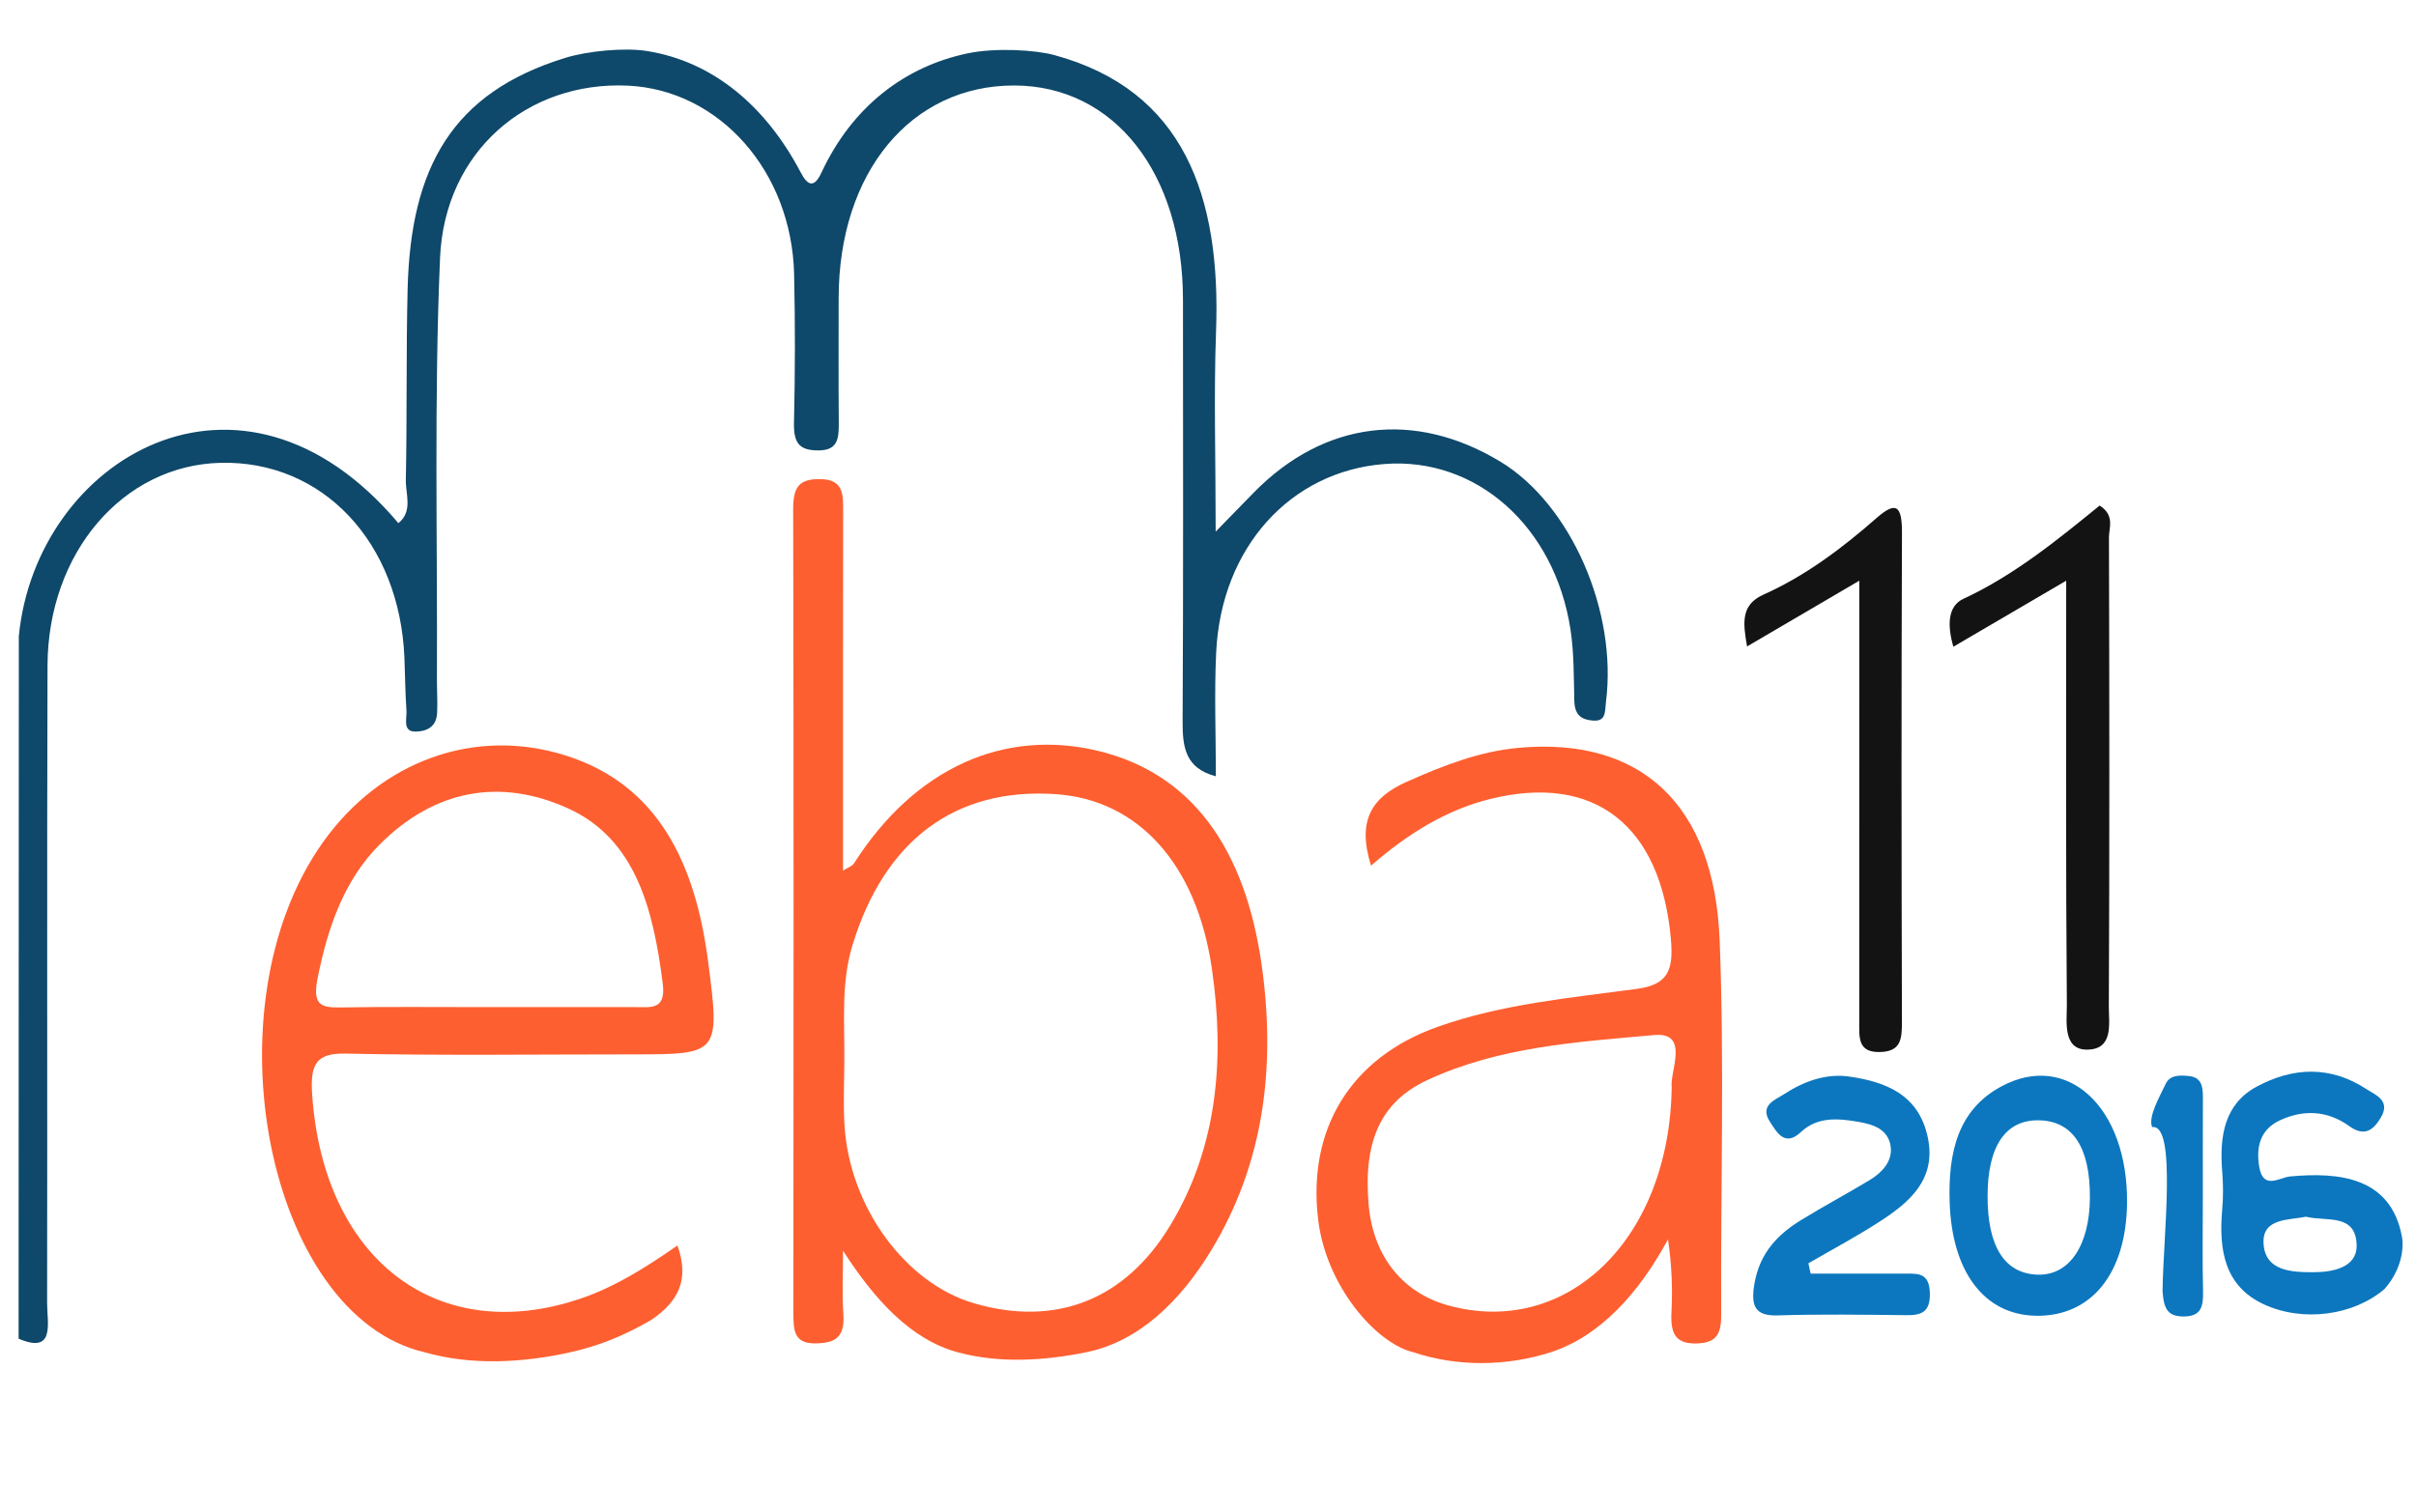 <?xml version="1.0" encoding="UTF-8" standalone="no"?>
<!-- Generator: Adobe Illustrator 16.0.0, SVG Export Plug-In . SVG Version: 6.00 Build 0)  -->

<svg
   xmlns:dc="http://purl.org/dc/elements/1.1/"
   xmlns:cc="http://creativecommons.org/ns#"
   xmlns:rdf="http://www.w3.org/1999/02/22-rdf-syntax-ns#"
   xmlns:svg="http://www.w3.org/2000/svg"
   xmlns="http://www.w3.org/2000/svg"
   xmlns:sodipodi="http://sodipodi.sourceforge.net/DTD/sodipodi-0.dtd"
   xmlns:inkscape="http://www.inkscape.org/namespaces/inkscape"
   version="1.1"
   id="EBA8_cópia_4_xA0_Image_1_"
   x="0px"
   y="0px"
   width="224.5px"
   height="140.5px"
   viewBox="0 0 224.5 140.5"
   enable-background="new 0 0 224.5 140.5"
   xml:space="preserve"
   inkscape:version="0.91 r13725"
   sodipodi:docname="eba.svg"><defs
     id="defs27" /><sodipodi:namedview
     pagecolor="#ffffff"
     bordercolor="#666666"
     borderopacity="1"
     objecttolerance="10"
     gridtolerance="10"
     guidetolerance="10"
     inkscape:pageopacity="0"
     inkscape:pageshadow="2"
     inkscape:window-width="1152"
     inkscape:window-height="663"
     id="namedview25"
     showgrid="false"
     inkscape:zoom="2.22"
     inkscape:cx="105.0746"
     inkscape:cy="82.10182"
     inkscape:window-x="0"
     inkscape:window-y="0"
     inkscape:window-maximized="0"
     inkscape:current-layer="EBA8_cópia_4_xA0_Image_1_" /><g
     id="g3"
     transform="matrix(1.598,0,0,1.782,-75.885,-45.366)"><path
       d="m 48.582,58.634 c 1.014,-9.244 12.912,-15.632 22.07,-5.889 0.857,-0.613 0.418,-1.511 0.434,-2.254 0.076,-3.319 0.012,-6.643 0.104,-9.961 0.178,-6.343 2.591,-10.244 9.183,-12.058 1.281,-0.353 3.417,-0.541 4.736,-0.353 3.856,0.551 6.925,2.89 8.944,6.342 0.406,0.695 0.779,0.812 1.201,0.001 1.798,-3.46 4.864,-5.534 8.485,-6.218 1.638,-0.31 3.959,-0.18 5.042,0.083 7.542,1.833 9.708,7.346 9.418,14.41 -0.135,3.306 -0.022,6.623 -0.022,10.451 0.977,-0.898 1.603,-1.478 2.233,-2.053 4.084,-3.723 9.336,-4.306 14.33,-1.594 4.084,2.218 6.805,7.794 6.133,12.525 -0.07,0.496 0.025,1.026 -0.743,0.978 -0.669,-0.042 -1.077,-0.273 -1.098,-1.035 -0.033,-1.244 -0.015,-2.506 -0.224,-3.726 -0.927,-5.387 -5.492,-8.993 -10.812,-8.623 -5.479,0.381 -9.492,4.356 -9.789,9.811 -0.115,2.122 -0.019,4.255 -0.019,6.479 -1.771,-0.42 -1.941,-1.505 -1.933,-2.868 0.045,-7.33 0.024,-14.66 0.021,-21.989 -0.003,-6.612 -4.008,-11.168 -9.812,-11.176 -6.016,-0.009 -10.21,4.551 -10.21,11.1 0,2.167 -0.013,4.333 0.007,6.499 0.008,0.833 -0.067,1.433 -1.177,1.435 -1.08,0.002 -1.456,-0.342 -1.428,-1.443 0.067,-2.581 0.073,-5.166 0.008,-7.747 -0.138,-5.371 -4.351,-9.62 -9.681,-9.836 -5.831,-0.237 -10.644,3.43 -10.908,8.99 -0.35,7.315 -0.147,14.656 -0.181,21.986 -0.003,0.583 0.044,1.168 0.011,1.749 -0.044,0.756 -0.651,0.955 -1.235,0.967 -0.801,0.017 -0.514,-0.678 -0.547,-1.099 C 71.05,61.606 71.046,60.689 71.005,59.774 70.727,53.732 66.249,49.471 60.314,49.598 54.652,49.72 50.27,54.272 50.25,60.191 c -0.039,11.081 -0.002,22.162 -0.023,33.243 -0.002,1.027 0.492,2.676 -1.658,1.848 0.003,-12.213 0.008,-24.43 0.013,-36.648 z"
       id="path5"
       inkscape:connector-curvature="0"
       style="clip-rule:evenodd;fill:#0e486a;fill-rule:evenodd" /><path
       d="m 103.164,95.988 c -2.73,-0.666 -4.844,-2.765 -6.654,-5.293 0,1.094 -0.066,2.193 0.018,3.281 0.096,1.253 -0.478,1.534 -1.615,1.551 -1.239,0.019 -1.291,-0.652 -1.291,-1.574 0.013,-13.979 0.021,-27.957 -0.012,-41.936 -0.002,-1.188 0.365,-1.578 1.565,-1.569 1.421,0.01 1.343,0.856 1.341,1.816 -0.012,6.155 -0.006,12.311 -0.006,18.607 0.288,-0.17 0.53,-0.231 0.641,-0.387 3.515,-4.948 8.735,-7.083 14.308,-5.834 5.205,1.167 8.435,4.909 9.408,11.235 0.809,5.248 0.113,10.266 -2.945,14.784 -1.788,2.644 -4.195,4.759 -7.257,5.318 -2.46,0.451 -5.072,0.594 -7.501,0.001 z m -6.58,-15.3 c 0,1.164 -0.07,2.334 0.013,3.492 0.307,4.269 3.558,8.225 7.552,9.262 4.714,1.225 8.749,-0.164 11.378,-4.055 2.766,-4.092 3.19,-8.712 2.429,-13.41 -0.894,-5.512 -4.336,-8.803 -9.062,-9.096 -5.862,-0.364 -9.976,2.411 -11.836,7.879 -0.665,1.954 -0.455,3.944 -0.474,5.928 z"
       id="path7"
       inkscape:connector-curvature="0"
       style="clip-rule:evenodd;fill:#fe5f30;fill-rule:evenodd" /><path
       d="m 129.664,95.988 c -2.197,-0.479 -5.049,-3.467 -5.521,-6.872 -0.658,-4.756 1.878,-8.496 6.963,-10.107 3.754,-1.188 7.678,-1.502 11.553,-1.971 1.816,-0.219 2.146,-0.965 1.991,-2.576 -0.575,-5.948 -4.434,-8.684 -10.523,-7.326 -2.534,0.565 -4.774,1.8 -6.913,3.473 -0.848,-2.398 0.089,-3.581 2.069,-4.372 2.099,-0.839 4.216,-1.583 6.472,-1.771 7.125,-0.59 11.426,2.924 11.731,10.066 0.278,6.487 0.05,12.996 0.087,19.494 0.006,1.045 -0.299,1.471 -1.407,1.504 -1.287,0.037 -1.548,-0.545 -1.483,-1.657 0.069,-1.211 0.016,-2.429 -0.202,-3.771 -1.662,2.762 -3.93,5.051 -6.816,5.886 -2.562,0.741 -5.447,0.771 -8.001,0 z m 15.031,-13.836 c -0.115,-0.797 1.063,-2.874 -1.01,-2.707 -4.451,0.36 -8.996,0.598 -13.203,2.351 -2.739,1.143 -3.728,3.232 -3.407,6.516 0.259,2.645 1.953,4.568 4.602,5.229 6.906,1.72 12.902,-3.439 13.018,-11.389 z"
       id="path9"
       inkscape:connector-curvature="0"
       style="clip-rule:evenodd;fill:#fe5f30;fill-rule:evenodd" /><path
       d="M 72.164,95.988 C 63.031,94.069 59.455,77.969 66.271,69.384 c 3.375,-4.25 8.83,-6.015 14.102,-4.522 5.391,1.526 7.542,5.628 8.286,10.717 0.712,4.864 0.644,4.874 -4.347,4.874 -5.573,0 -11.147,0.067 -16.718,-0.04 -1.724,-0.033 -2.076,0.549 -1.954,2.141 0.658,8.614 7.298,13.164 15.611,10.637 1.994,-0.606 3.791,-1.623 5.628,-2.769 0.742,1.843 -0.017,2.965 -1.517,3.881 -1.562,0.812 -3.021,1.351 -4.699,1.686 -2.777,0.554 -5.755,0.703 -8.499,-0.001 z m 3.594,-17.999 c 2.915,0 5.83,0.002 8.744,0 0.834,0 1.72,0.154 1.523,-1.23 -0.543,-3.849 -1.562,-7.535 -5.516,-9.14 -3.901,-1.584 -7.723,-1.004 -10.944,1.888 -2.052,1.842 -3.011,4.29 -3.606,6.961 -0.309,1.385 0.155,1.555 1.305,1.537 2.831,-0.043 5.663,-0.014 8.494,-0.016 z"
       id="path11"
       inkscape:connector-curvature="0"
       style="clip-rule:evenodd;fill:#fe5f30;fill-rule:evenodd" /><path
       d="m 186.155,92.683 c -1.773,1.376 -4.733,1.77 -7.052,0.797 -2.228,-0.936 -2.609,-2.78 -2.397,-4.927 0.065,-0.657 0.061,-1.331 0.001,-1.989 -0.171,-1.861 0.14,-3.522 1.991,-4.422 2.141,-1.038 4.326,-1.103 6.419,0.136 0.48,0.284 1.406,0.571 0.818,1.464 -0.426,0.646 -0.938,1.035 -1.841,0.453 -1.24,-0.8 -2.631,-0.892 -4.045,-0.296 -1.141,0.48 -1.388,1.401 -1.184,2.444 0.233,1.199 1.181,0.527 1.789,0.477 2.817,-0.232 5.876,0.013 6.509,3.169 0.1,0.49 0.029,1.631 -1.008,2.694 z m -4.576,-3.762 c -0.977,0.183 -2.522,0.061 -2.47,1.356 0.062,1.513 1.704,1.538 2.905,1.538 1.052,0 2.544,-0.215 2.509,-1.417 -0.048,-1.675 -1.77,-1.213 -2.944,-1.477 z"
       id="path13"
       inkscape:connector-curvature="0"
       style="clip-rule:evenodd;fill:#0c77be;fill-rule:evenodd" /><path
       d="m 155.606,55.745 c -2.291,1.204 -4.306,2.262 -6.528,3.43 -0.242,-1.238 -0.37,-2.171 0.96,-2.705 2.412,-0.967 4.549,-2.403 6.579,-4 1.155,-0.909 1.475,-0.606 1.468,0.796 -0.037,8.486 -0.029,16.974 -0.002,25.46 0.003,0.951 -0.063,1.573 -1.269,1.604 -1.321,0.032 -1.212,-0.771 -1.212,-1.627 0.006,-6.74 0.004,-13.479 0.004,-20.219 0,-0.799 0,-1.599 0,-2.739 z"
       id="path15"
       inkscape:connector-curvature="0"
       style="clip-rule:evenodd;fill:#131313;fill-rule:evenodd" /><path
       d="m 167.635,55.746 c -2.382,1.25 -4.402,2.312 -6.562,3.445 -0.355,-1.108 -0.339,-2.115 0.584,-2.499 2.929,-1.218 5.465,-3.068 7.922,-4.865 0.897,0.511 0.54,1.163 0.542,1.67 0.025,8.156 0.035,16.312 -0.007,24.469 -0.004,0.885 0.292,2.239 -1.277,2.239 -1.431,0.002 -1.156,-1.513 -1.164,-2.351 -0.066,-7.234 -0.038,-14.469 -0.038,-22.108 z"
       id="path17"
       inkscape:connector-curvature="0"
       style="clip-rule:evenodd;fill:#131313;fill-rule:evenodd" /><path
       d="m 171.173,88.202 c -0.044,3.676 -2.072,5.931 -5.293,5.885 -3.037,-0.045 -4.892,-2.326 -5.021,-5.91 -0.096,-2.618 0.479,-4.831 3.001,-6.051 3.844,-1.859 7.371,1.096 7.313,6.076 z m -8.11,-0.361 c -0.005,2.636 0.99,4.043 2.901,4.102 1.839,0.057 3.027,-1.503 3.049,-3.999 0.022,-2.623 -0.986,-4.011 -2.943,-4.052 -1.955,-0.041 -3.002,1.334 -3.007,3.949 z"
       id="path19"
       inkscape:connector-curvature="0"
       style="clip-rule:evenodd;fill:#0c77be;fill-rule:evenodd" /><path
       d="m 152.774,91.889 c 1.855,0 3.712,-0.002 5.568,0.001 0.674,0.001 1.316,-0.04 1.363,0.966 0.05,1.079 -0.525,1.208 -1.382,1.2 -2.491,-0.024 -4.985,-0.057 -7.476,0.012 -1.295,0.037 -1.568,-0.48 -1.342,-1.651 0.315,-1.635 1.391,-2.598 2.739,-3.336 1.308,-0.718 2.654,-1.364 3.966,-2.073 0.682,-0.369 1.33,-0.957 1.221,-1.731 -0.135,-0.945 -1.066,-1.179 -1.9,-1.308 -1.162,-0.178 -2.36,-0.276 -3.332,0.543 -0.941,0.794 -1.412,-0.025 -1.79,-0.542 -0.632,-0.864 0.325,-1.151 0.813,-1.437 1.162,-0.68 2.454,-1.098 3.809,-0.921 2.053,0.268 4.039,0.905 4.562,3.198 0.494,2.16 -1.074,3.349 -2.697,4.302 -1.379,0.811 -2.832,1.498 -4.252,2.239 0.044,0.179 0.087,0.358 0.13,0.538 z"
       id="path21"
       inkscape:connector-curvature="0"
       style="clip-rule:evenodd;fill:#0c77be;fill-rule:evenodd" /><path
       d="m 175.58,87.863 c -0.001,1.663 -0.03,3.327 0.013,4.989 0.02,0.791 -0.151,1.248 -1.059,1.27 -0.958,0.022 -1.221,-0.342 -1.296,-1.307 0.021,-2.707 0.849,-8.758 -0.606,-8.568 -0.243,-0.531 0.413,-1.549 0.795,-2.267 0.249,-0.469 0.858,-0.444 1.362,-0.395 0.812,0.079 0.798,0.684 0.795,1.288 -0.008,1.664 -0.003,3.327 -0.004,4.99 z"
       id="path23"
       inkscape:connector-curvature="0"
       style="clip-rule:evenodd;fill:#0c77be;fill-rule:evenodd" /></g></svg>